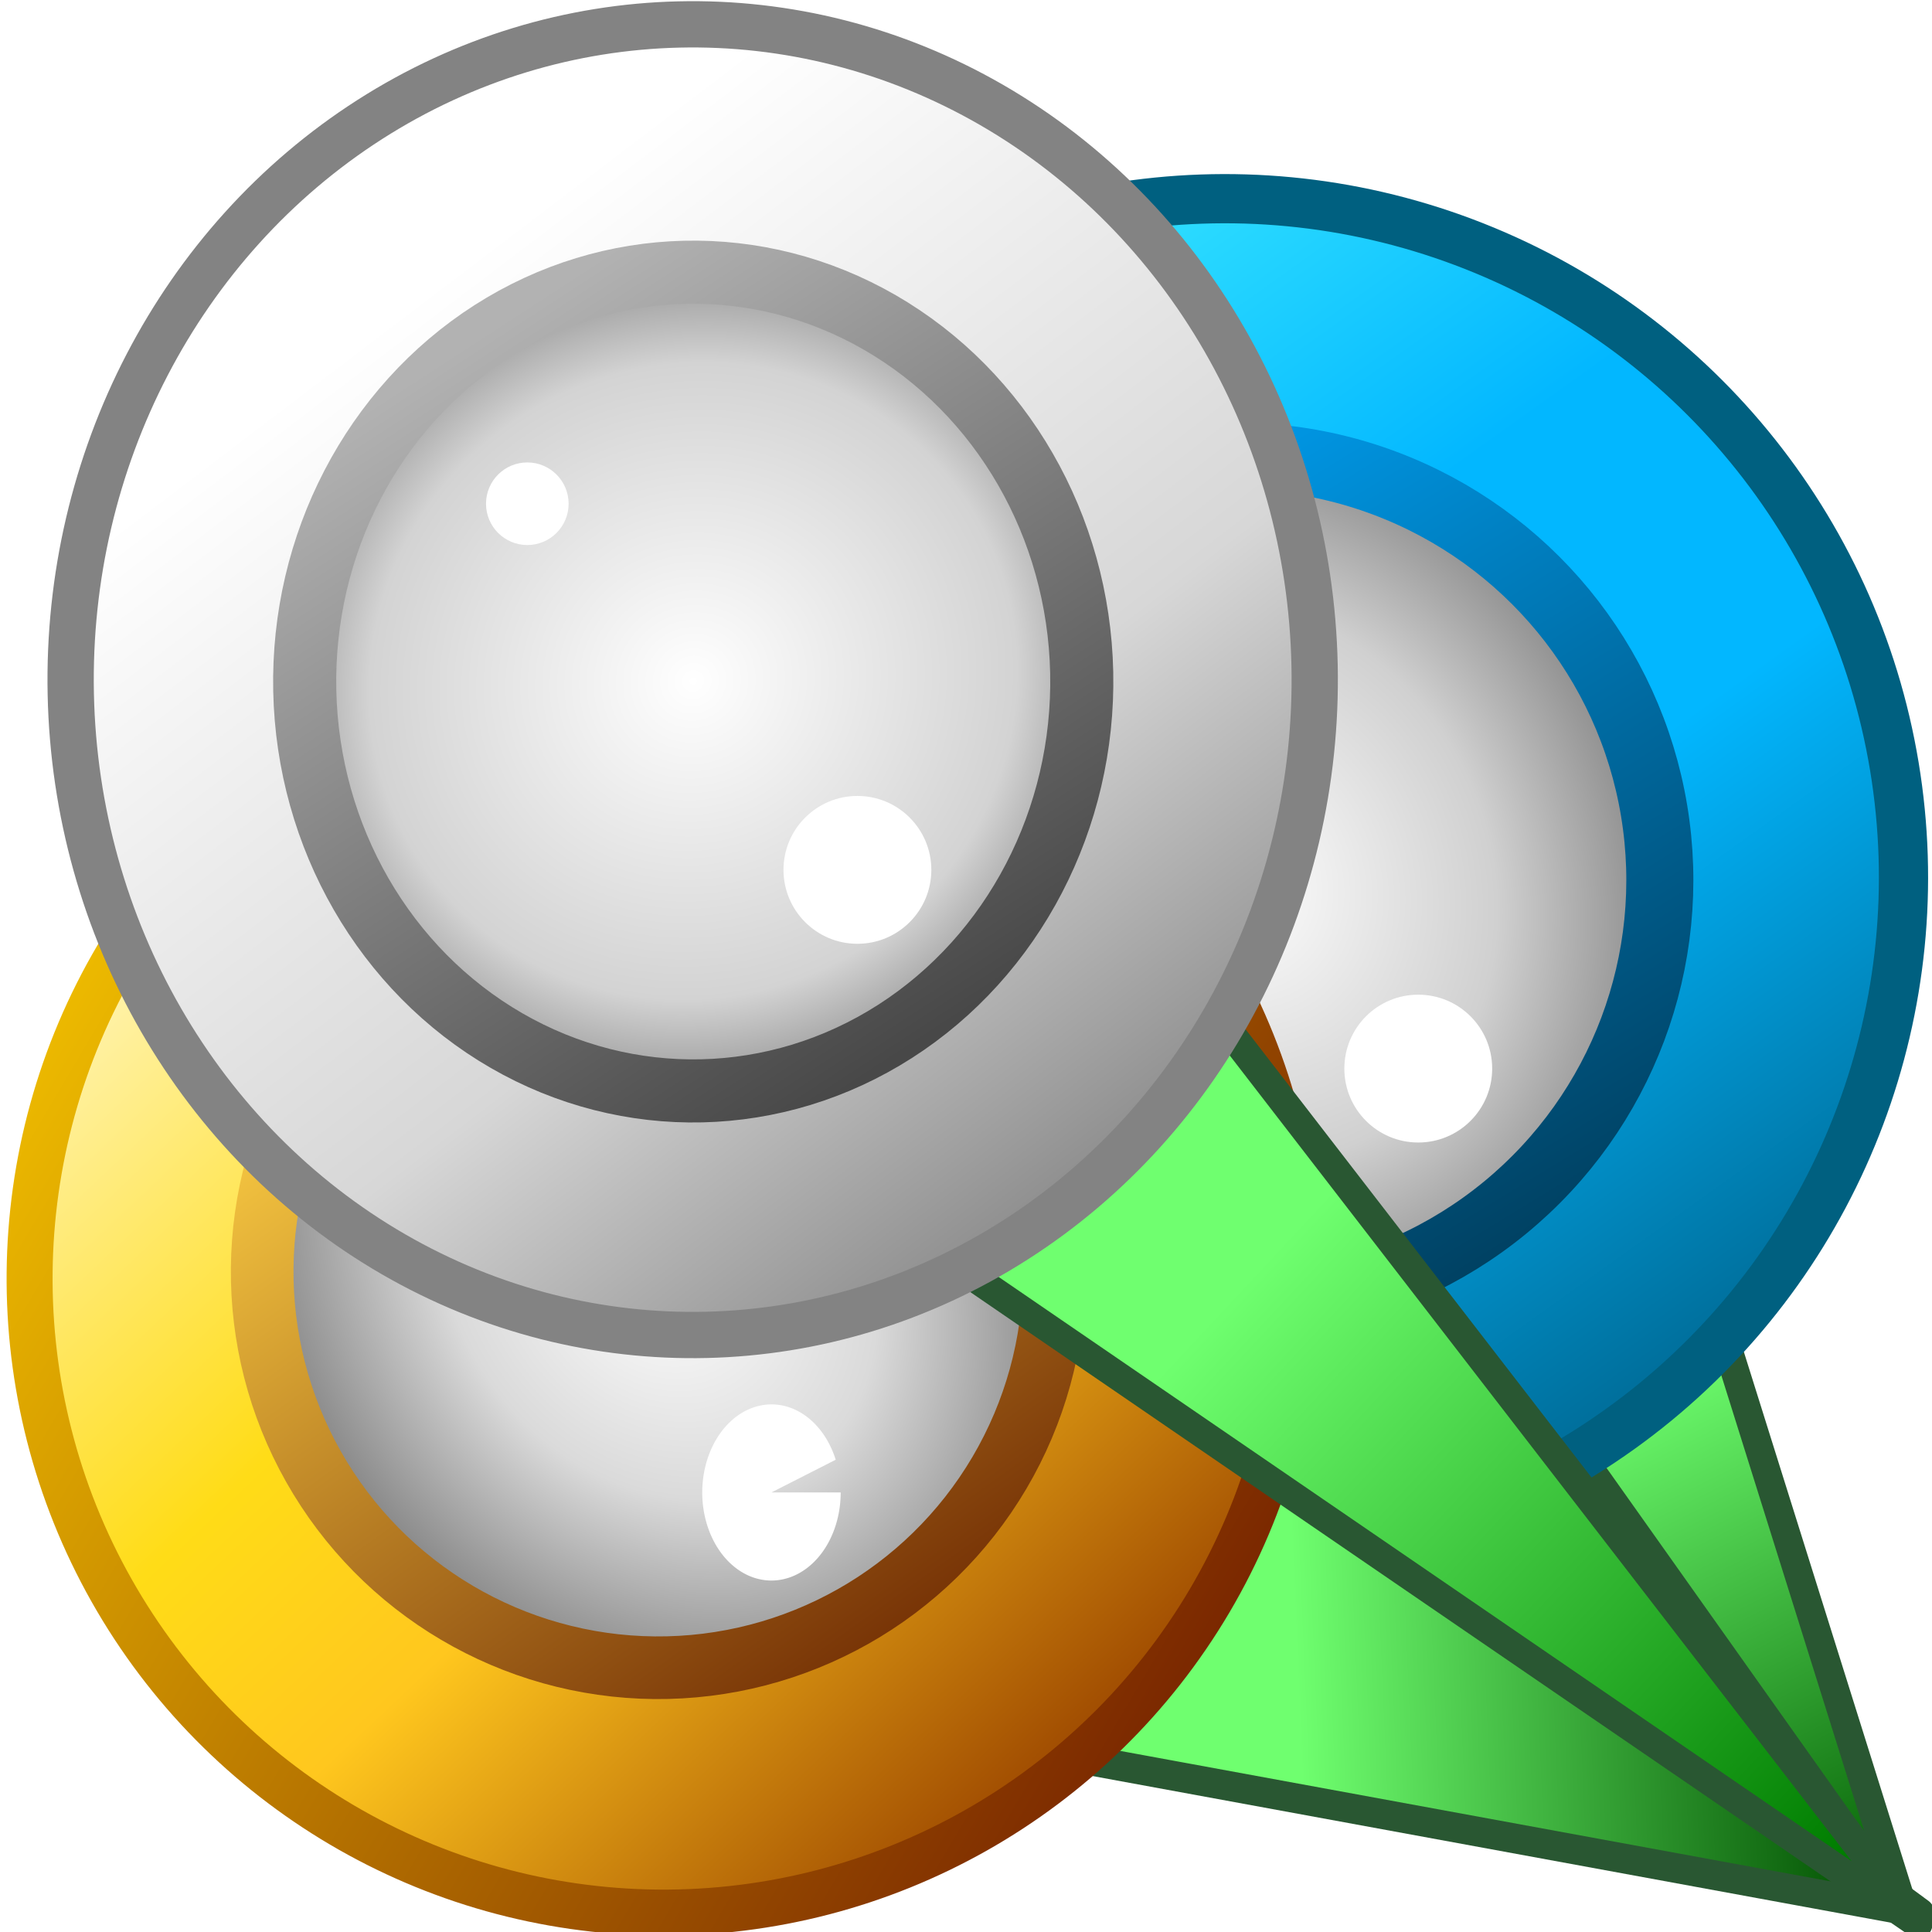 <svg width="64mm" height="64mm" viewBox="0 0 64 64" xmlns:xlink="http://www.w3.org/1999/xlink" xmlns="http://www.w3.org/2000/svg"><defs><linearGradient id="m"><stop offset="0" stop-color="#7b2800"/><stop offset="1" stop-color="#ecb900"/></linearGradient><linearGradient id="l"><stop offset="0" stop-color="#ffd145"/><stop offset="1" stop-color="#6a2400"/></linearGradient><linearGradient id="k"><stop offset="0" stop-color="#009dee"/><stop offset="1" stop-color="#003753"/></linearGradient><linearGradient id="j"><stop offset="0" stop-color="#b2b2b2"/><stop offset="1" stop-color="#484848"/></linearGradient><linearGradient id="i"><stop offset="0" stop-color="#6fff6f"/><stop offset="1" stop-color="#005800"/></linearGradient><linearGradient id="h"><stop offset="0" stop-color="#6fff6f"/><stop offset="1" stop-color="#004d00"/></linearGradient><linearGradient id="g"><stop offset="0" stop-color="#fff"/><stop offset=".468" stop-color="#dadada"/><stop offset="1" stop-color="#6e6e6e"/></linearGradient><linearGradient id="f"><stop offset="0" stop-color="#fff"/><stop offset=".513" stop-color="#d0d0d0"/><stop offset="1" stop-color="#676767"/></linearGradient><linearGradient id="e"><stop offset="0" stop-color="#fff"/><stop offset=".741" stop-color="#d3d3d3"/><stop offset=".994" stop-color="#8e8e8e"/></linearGradient><linearGradient id="d"><stop offset=".253" stop-color="#6fff6f"/><stop offset="1" stop-color="#007d00"/></linearGradient><linearGradient id="c"><stop offset="0" stop-color="#fff4b7"/><stop offset=".388" stop-color="#ffdc17"/><stop offset=".595" stop-color="#ffc71e"/><stop offset="1" stop-color="#9d4800"/></linearGradient><linearGradient id="b"><stop offset="0" stop-color="#3deaff"/><stop offset=".374" stop-color="#02b7ff"/><stop offset=".615" stop-color="#02b7ff"/><stop offset="1" stop-color="#006d99"/></linearGradient><linearGradient id="a"><stop offset=".142" stop-color="#fff"/><stop offset=".669" stop-color="#d7d7d7"/><stop offset="1" stop-color="#8d8d8d"/></linearGradient><linearGradient xlink:href="#a" id="x" x1="10.148" y1="5.12" x2="35.432" y2="39.969" gradientUnits="userSpaceOnUse"/><linearGradient xlink:href="#b" id="o" x1="23.651" y1="14.587" x2="43.913" y2="55.855" gradientUnits="userSpaceOnUse"/><linearGradient xlink:href="#c" id="s" x1="-20.459" y1="-18.821" x2="-60.891" y2="-30.538" gradientUnits="userSpaceOnUse"/><linearGradient xlink:href="#d" id="w" x1="34.063" y1="36.533" x2="60.969" y2="61.622" gradientUnits="userSpaceOnUse"/><linearGradient xlink:href="#h" id="r" x1="40.025" y1="51.3" x2="61.612" y2="63.024" gradientUnits="userSpaceOnUse" gradientTransform="matrix(.664 -.334 .43 1.419 -5.78 -6.461)"/><linearGradient xlink:href="#i" id="n" x1="54.059" y1="45.594" x2="62.957" y2="63.336" gradientUnits="userSpaceOnUse"/><linearGradient xlink:href="#j" id="z" x1="15.555" y1="11.552" x2="30.07" y2="35.01" gradientUnits="userSpaceOnUse"/><linearGradient xlink:href="#k" id="q" x1="28.995" y1="22.531" x2="41.349" y2="53.158" gradientUnits="userSpaceOnUse"/><linearGradient xlink:href="#l" id="v" x1="-28.175" y1="-18.696" x2="-56.278" y2="-31.224" gradientUnits="userSpaceOnUse"/><linearGradient xlink:href="#m" id="t" x1="-62.22" y1="-25.308" x2="-18.692" y2="-25.308" gradientUnits="userSpaceOnUse"/><radialGradient xlink:href="#e" id="y" cx="22.484" cy="23.108" fx="22.484" fy="23.108" r="13.917" gradientTransform="matrix(.545 .855 -.886 .56 30.701 -9.074)" gradientUnits="userSpaceOnUse"/><radialGradient xlink:href="#f" id="p" cx="35.62" cy="35.459" fx="35.62" fy="35.459" r="15.154" gradientUnits="userSpaceOnUse" gradientTransform="matrix(.378 1.168 -1.024 .332 58.477 -17.902)"/><radialGradient xlink:href="#g" id="u" cx="-40.187" cy="-25.201" fx="-40.187" fy="-25.201" r="14.157" gradientUnits="userSpaceOnUse" gradientTransform="matrix(-1.137 -.425 .351 -.937 -77.03 -65.9)"/><filter id="A" x="-.621" y="-.621" width="2.241" height="2.241" color-interpolation-filters="sRGB"><feGaussianBlur stdDeviation=".707"/></filter><filter id="B" x="-.663" y="-.535" width="2.325" height="2.069" color-interpolation-filters="sRGB"><feGaussianBlur stdDeviation="0.707 0.726"/></filter><filter id="C" x="-.621" y="-.621" width="2.241" height="2.241" color-interpolation-filters="sRGB"><feGaussianBlur stdDeviation=".707"/></filter></defs><path d="M63.11 63.396 51.699 27.01l-10.845 4.995Z" fill="url(#n)" stroke="#295732" stroke-width=".945" stroke-linecap="round" stroke-linejoin="round"/><circle cx="35.273" cy="35.309" transform="rotate(-9.414)" r="22.482" fill="url(#o)" stroke="#006080" stroke-width="1.63" stroke-linecap="round" stroke-linejoin="round"/><circle cx="35.62" cy="35.459" r="14.044" transform="rotate(-9.414)" fill="url(#p)" stroke="url(#q)" stroke-width="2.221" stroke-linecap="round" stroke-linejoin="round"/><path d="M63.59 63.365 33.495 41.223l.584 16.722Z" fill="url(#r)" stroke="#295732" stroke-width=".985" stroke-linecap="round" stroke-linejoin="round"/><circle cx="-40.456" cy="-25.308" r="21.002" transform="rotate(-149.458)" fill="url(#s)" stroke="url(#t)" stroke-width="1.523" stroke-linecap="round" stroke-linejoin="round"/><circle cx="-40.187" cy="-25.201" r="13.12" transform="rotate(-149.458)" fill="url(#u)" stroke="url(#v)" stroke-width="2.075" stroke-linecap="round" stroke-linejoin="round"/><path d="M63.544 63.74 40.246 33.555l-8.446 8.44Z" fill="url(#w)" stroke="#295732" stroke-width=".945" stroke-linecap="round" stroke-linejoin="round"/><ellipse cx="22.467" cy="23.045" transform="rotate(-1.339) skewX(-.133)" rx="20.607" ry="21.709" fill="url(#x)" stroke="#838383" stroke-width="1.533" stroke-linecap="round" stroke-linejoin="round"/><ellipse cx="22.484" cy="23.108" transform="rotate(-1.339) skewX(-.133)" rx="12.872" ry="13.561" fill="url(#y)" stroke="url(#z)" stroke-width="2.09" stroke-linecap="round" stroke-linejoin="round"/><circle cx="17.468" cy="16.687" r="1.368" fill="#fff"/><circle style="mix-blend-mode:normal" cx="29.039" cy="29.412" r="1.368" transform="matrix(1.79 0 0 1.79 -23.577 -23.832)" fill="#fff" filter="url(#A)"/><path style="mix-blend-mode:normal" transform="matrix(1.79 0 0 1.79 -26.424 -3.209)" d="M30.32 29.412a1.28 1.63 0 0 1-1.159 1.623 1.28 1.63 0 0 1-1.38-1.314 1.28 1.63 0 0 1 .898-1.872 1.28 1.63 0 0 1 1.549.958l-1.189.605z" fill="#fff" filter="url(#B)"/><circle style="mix-blend-mode:normal" cx="29.039" cy="29.412" r="1.368" transform="matrix(1.79 0 0 1.79 -4.998 -17.249)" fill="#fff" filter="url(#C)"/></svg>